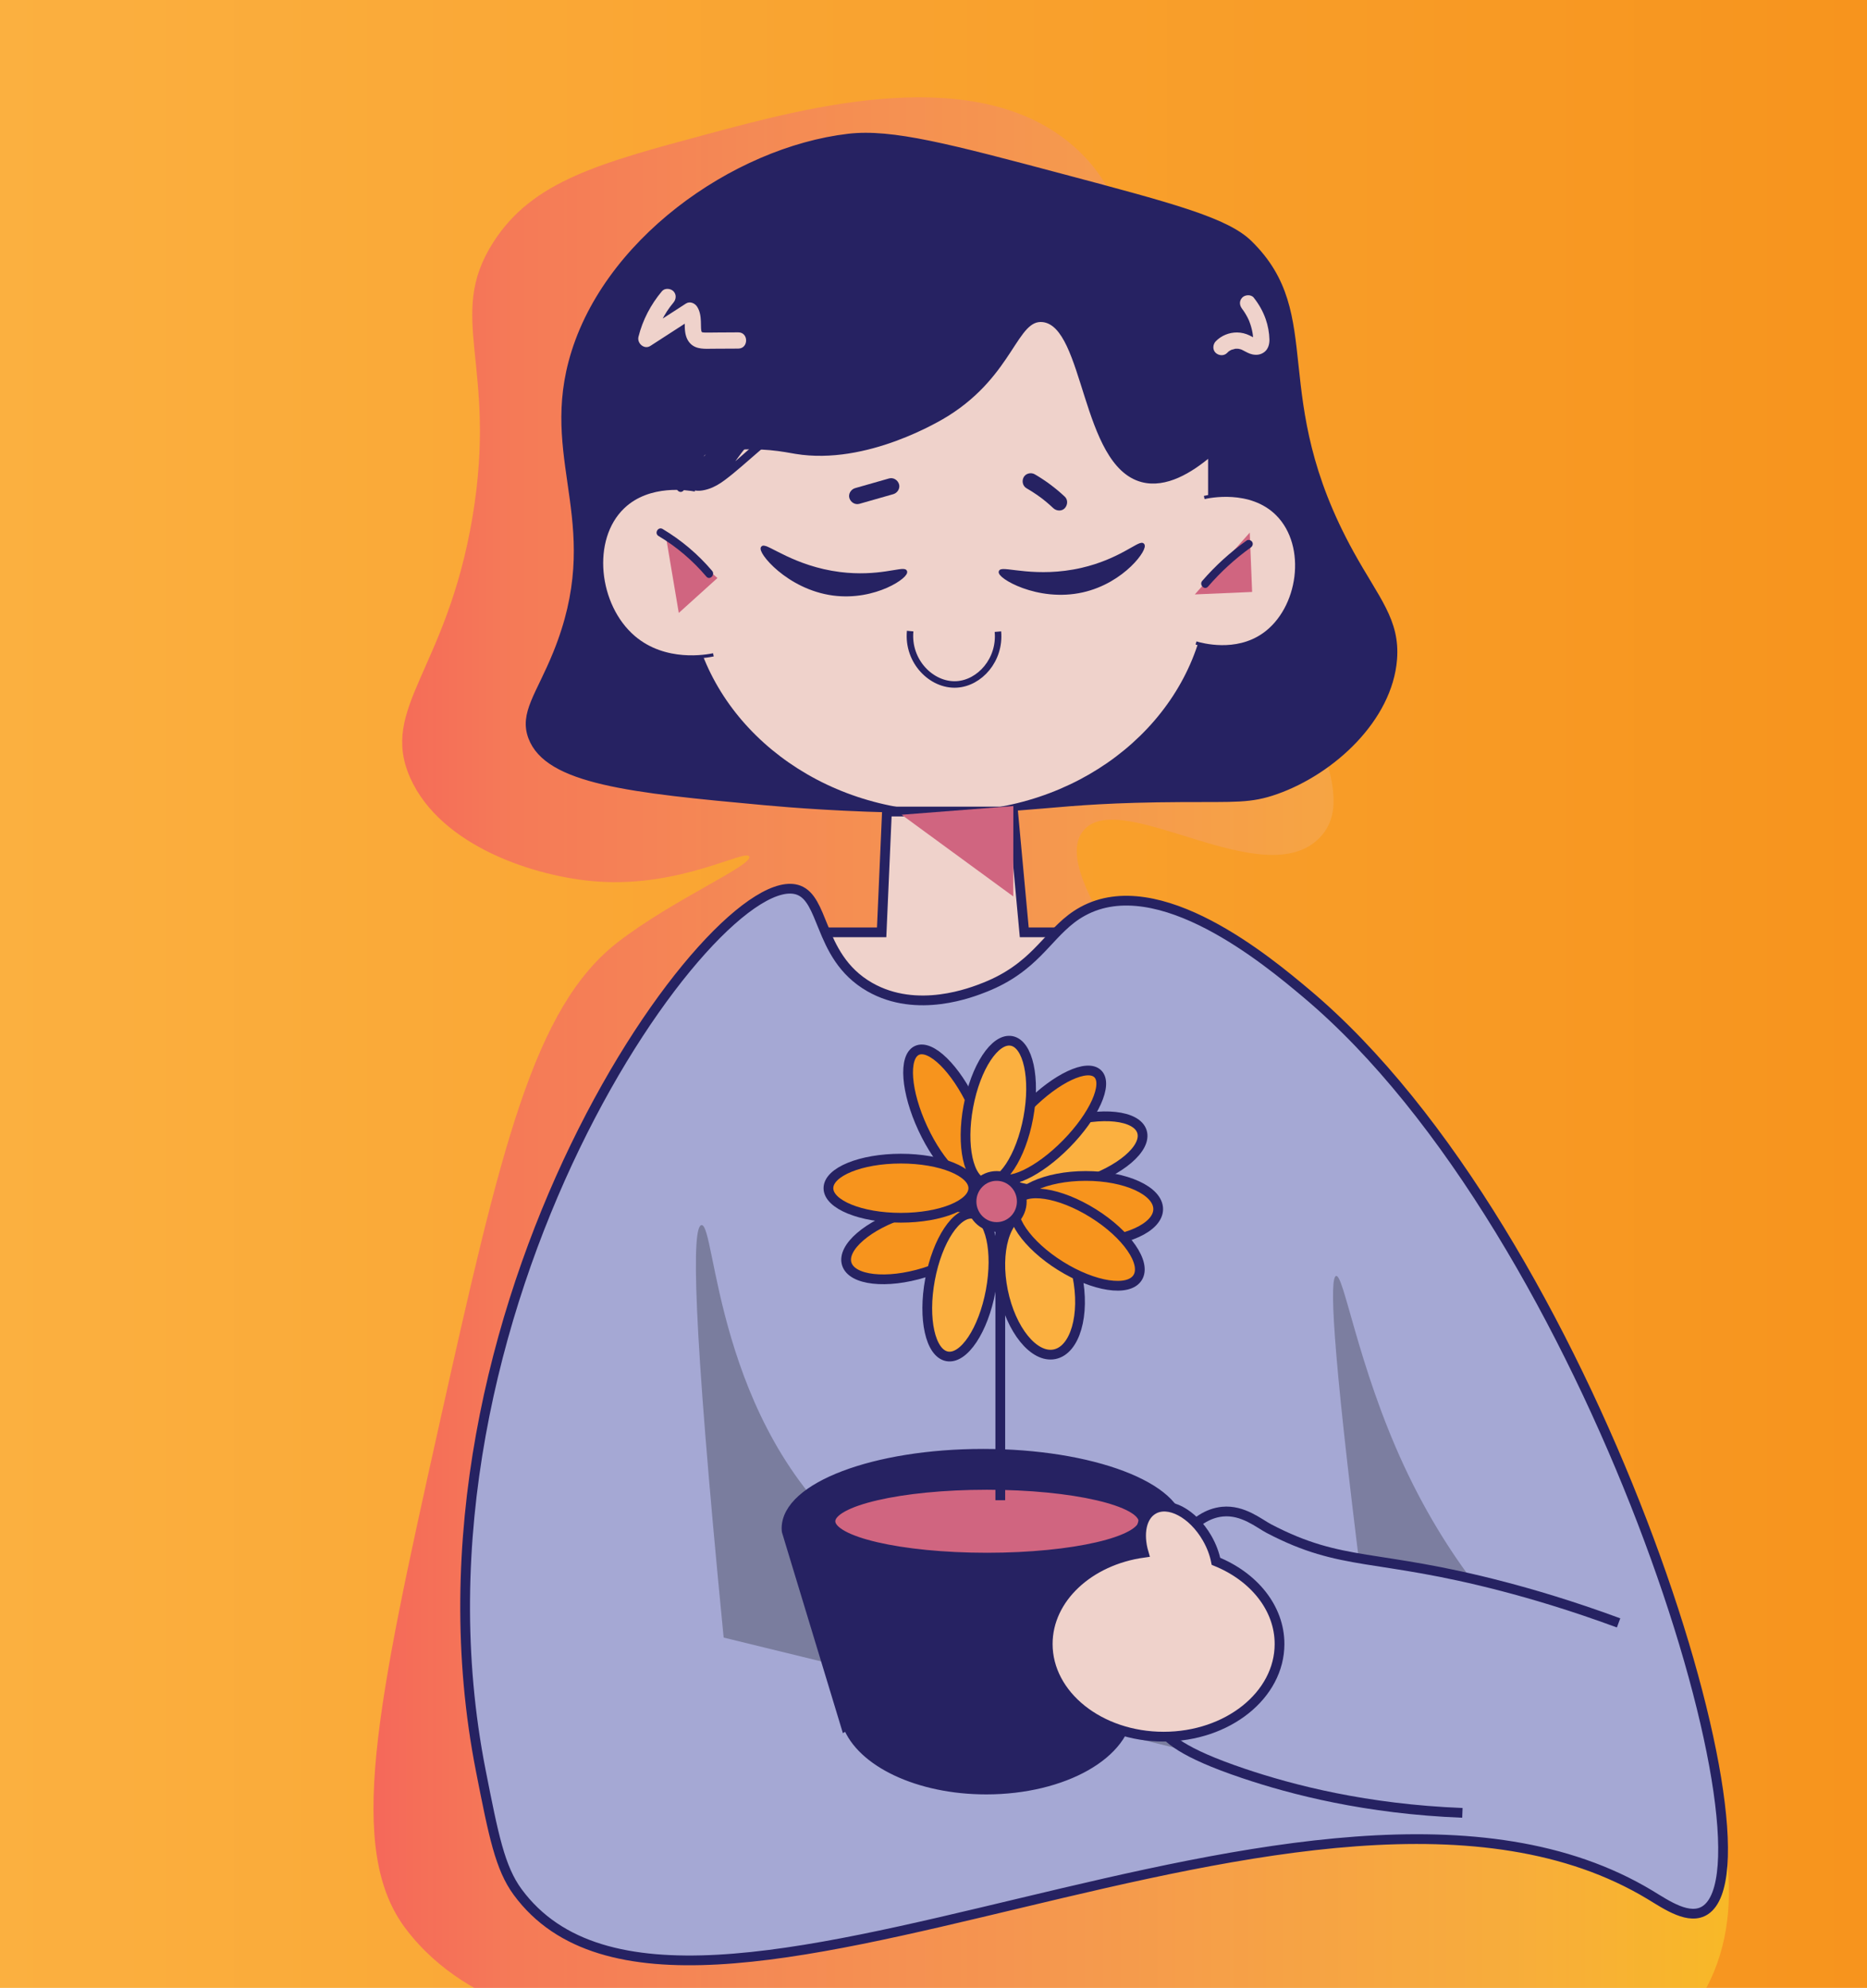 <?xml version="1.0" encoding="utf-8"?>
<!-- Generator: Adobe Illustrator 26.0.2, SVG Export Plug-In . SVG Version: 6.00 Build 0)  -->
<svg version="1.1" xmlns="http://www.w3.org/2000/svg" xmlns:xlink="http://www.w3.org/1999/xlink" x="0px" y="0px"
	 viewBox="0 0 575 612" style="enable-background:new 0 0 575 612;" xml:space="preserve">
<style type="text/css">
	.st0{opacity:0.39;clip-path:url(#XMLID_00000065047337681725699970000006608378541861350841_);fill:url(#SVGID_1_);}
	.st1{clip-path:url(#XMLID_00000065047337681725699970000006608378541861350841_);}
	.st2{fill:url(#SVGID_00000142134705624639475000000008040738598434739627_);}
	.st3{fill:#CCD7C5;stroke:#262262;stroke-width:3;stroke-miterlimit:10;}
	.st4{fill:#EFD2CB;}
	.st5{fill:#262262;stroke:#262262;stroke-miterlimit:10;}
	.st6{fill:#EFD2CB;stroke:#262262;stroke-miterlimit:10;}
	.st7{fill:#EFD2CB;stroke:#262262;stroke-width:2;stroke-miterlimit:10;}
	.st8{fill:#EFD2CB;stroke:#262262;stroke-width:3;stroke-miterlimit:10;}
	.st9{fill:#A5A8D4;stroke:#262262;stroke-width:3;stroke-miterlimit:10;}
	.st10{fill:#7A7D9E;}
	.st11{fill:#7C7EA0;}
	.st12{fill:#262262;}
	.st13{fill:#9DA89B;}
	.st14{stroke:#262262;stroke-miterlimit:10;}
	.st15{fill:#D06580;stroke:#000000;stroke-miterlimit:10;}
	.st16{fill:#D06580;}
	.st17{fill:#262262;stroke:#262262;stroke-width:3;stroke-miterlimit:10;}
	.st18{fill:#D06580;stroke:#262262;stroke-width:3;stroke-miterlimit:10;}
	.st19{stroke:#262262;stroke-width:3;stroke-miterlimit:10;}
	.st20{fill:#F7941D;stroke:#262262;stroke-width:3;stroke-miterlimit:10;}
	.st21{fill:#FBB040;stroke:#262262;stroke-width:3;stroke-miterlimit:10;}
</style>
<g id="Layer_2">
	<g>
		<defs>
			<rect id="XMLID_00000103986411752703729140000008973900780618690469_" y="0" width="575" height="612"/>
		</defs>
		
			<linearGradient id="XMLID_00000119105131381638993060000006978889771308924089_" gradientUnits="userSpaceOnUse" x1="0" y1="306" x2="575" y2="306">
			<stop  offset="0" style="stop-color:#FBB040"/>
			<stop  offset="1" style="stop-color:#F7941D"/>
		</linearGradient>
		
			<use xlink:href="#XMLID_00000103986411752703729140000008973900780618690469_"  style="overflow:visible;fill:url(#XMLID_00000119105131381638993060000006978889771308924089_);"/>
		<clipPath id="XMLID_00000012469161686840545610000001530470822096830363_">
			<use xlink:href="#XMLID_00000103986411752703729140000008973900780618690469_"  style="overflow:visible;"/>
		</clipPath>
		<linearGradient id="SVGID_1_" gradientUnits="userSpaceOnUse" x1="115.035" y1="344.606" x2="532.491" y2="344.606">
			<stop  offset="0" style="stop-color:#EC008C"/>
			<stop  offset="0.096" style="stop-color:#EC2E8B"/>
			<stop  offset="0.282" style="stop-color:#ED5F8B"/>
			<stop  offset="0.539" style="stop-color:#EF9182"/>
			<stop  offset="0.856" style="stop-color:#F5CE5E"/>
			<stop  offset="1" style="stop-color:#F9ED32"/>
		</linearGradient>
		<path style="opacity:0.39;clip-path:url(#XMLID_00000012469161686840545610000001530470822096830363_);fill:url(#SVGID_1_);" d="
			M217.95,41.26c-33.45,8.99-53.97,14.5-66.03,33.33c-14.78,23.09,1.5,37.59-6.41,84.62c-7.93,47.15-28.68,58.65-19.23,80.13
			c9.33,21.19,38.63,30.68,57.69,32.05c25.75,1.86,45.68-10.15,46.79-7.69c1.21,2.65-23.53,13.27-40.38,26.28
			c-26.01,20.08-36.07,63.24-55.13,148.72c-19.38,86.9-28.69,130.85-10.26,155.13c10.27,13.53,23.59,20.09,33.97,24.36
			c74.42,30.6,327.27,78.87,367.95-8.97c47.29-102.12-223-321.51-192.95-353.85c11.87-12.77,55.37,20.07,72.44,2.56
			c17.54-17.99-21.86-59.41-55.13-172.44c-4.79-16.28-8.12-29.49-20.51-40.38C300.99,18.94,249.25,32.84,217.95,41.26z"/>
		<g style="clip-path:url(#XMLID_00000012469161686840545610000001530470822096830363_);">
			
				<linearGradient id="SVGID_00000036240621343221606730000018084796692626831774_" gradientUnits="userSpaceOnUse" x1="666.667" y1="227.795" x2="666.667" y2="227.795">
				<stop  offset="0" style="stop-color:#FBB040"/>
				<stop  offset="1" style="stop-color:#F7941D"/>
			</linearGradient>
			<path style="fill:url(#SVGID_00000036240621343221606730000018084796692626831774_);" d="M666.67,227.79"/>
		</g>
	</g>
	<path class="st3" d="M269.9,386.68"/>
	<g>
		<g>
			<path class="st4" d="M189.87,97.83c-0.43,2.18-0.85,4.36-1.28,6.53c-0.43,2.19-1.13,4.51,0.8,6.2c1.68,1.46,4.12,1.22,5.97,0.24
				c1.75-0.93,2.92-2.49,4.29-3.86c0.47-0.47,1-1,1.67-1.17c0.19-0.05,0.57-0.04,0.72,0.14c-0.06-0.07-0.15-0.14-0.15-0.25
				c0.02,0.39-0.08,0.79-0.1,1.18c-0.05,1.03,0.18,2.05,0.85,2.85c1.45,1.75,3.75,1.49,5.8,1.49c2.25,0,4.51,0.01,6.76,0.01
				c3.22,0.01,3.22-4.99,0-5c-1.94,0-3.89-0.01-5.83-0.01c-0.54,0-1.09,0-1.63,0c-0.39,0-1.06-0.14-1.4,0c-0.11,0-0.21,0-0.32-0.01
				c0.32,0.17,0.55,0.43,0.71,0.8c0.05-0.03,0.09-0.47,0.1-0.63c0.3-3.5-2.67-5.96-6.08-5.52c-1.76,0.22-3.25,1.24-4.5,2.45
				c-1.01,0.98-1.86,2.31-3.09,3.03c0.12-0.07-0.86,0.48-0.77,0.32c-0.03,0.05,0.16-0.29,0.3,0.22c0.43,1.56,0.44,0.25,0.54-0.22
				c0.09-0.47,0.18-0.93,0.27-1.4c0.4-2.02,0.79-4.05,1.19-6.07c0.26-1.32-0.38-2.7-1.75-3.08
				C191.72,95.75,190.13,96.5,189.87,97.83L189.87,97.83z"/>
		</g>
	</g>
</g>
<g id="Layer_1">
	<path class="st5" d="M327.91,54.24c-35.44-9.42-53.16-14.13-66.64-12.56c-35.33,4.14-76,32.78-85.71,69.87
		c-8.31,31.75,11,50.79-4.73,89.49c-5.17,12.73-10.45,18.5-7.62,26.08c5.18,13.86,31.04,16.5,72.35,20.28
		c7.66,0.7,24.54,2.09,46.89,2.37c39.15,0.5,38.26-3.12,81.63-3.34c16.4-0.08,21.04,0.41,29.07-2.42
		c17.58-6.2,35.18-22.6,36.61-41.04c0.93-12.01-5.47-18.6-13.33-32.84c-26.73-48.45-8.11-72.89-31.41-95.62
		C377.84,67.52,361.2,63.09,327.91,54.24z"/>
	<path class="st6" d="M372.57,140.2c0,12.72,0,25.43,0,38.15c0,4.32-0.43,8.56-1.25,12.68c-6.7,33.69-39.64,59.28-79.27,59.28
		c-39.63,0-72.57-25.59-79.27-59.28c-0.82-4.11-1.25-8.36-1.25-12.68c0-12.39,0-24.79,0-37.18c2.83-0.97,7.19-2.24,12.61-2.9
		c10.11-1.23,17.64,0.42,20.94,0.97c21.79,3.6,44.58-10.3,46.65-11.59c20.17-12.62,21.04-30.01,29.51-28.98
		c13.26,1.62,12.09,44.39,30.46,49.26C359.06,149.88,366.82,145.04,372.57,140.2z"/>
	<path class="st5" d="M234.9,168.54c-1.46,0.95,7.68,12.46,21.74,14.31c12.95,1.71,23.3-5.68,22.18-6.99
		c-0.88-1.02-8.32,2.23-20.17,0.74C244.45,174.81,236.13,167.74,234.9,168.54z"/>
	<path class="st5" d="M308.13,175.92c-1.05,1.39,11.4,9.07,25.24,5.96c12.75-2.86,20.01-13.38,18.52-14.22
		c-1.17-0.66-7.07,4.97-18.72,7.65C319.21,178.52,309.02,174.74,308.13,175.92z"/>
	<path class="st7" d="M280.31,194.29c-0.89,9.35,6.63,16.83,14.28,16.42c7.13-0.39,13.54-7.58,12.75-16.25"/>
	<path class="st6" d="M214.07,150.83c-1.97-0.36-14.11-2.4-22.15,5.27c-10.37,9.88-8.11,30.35,3.26,40.08
		c9.67,8.27,22.5,5.84,24.53,5.42"/>
	<path class="st6" d="M370.88,153.16c1.21-0.28,14.27-3.13,22.52,5.14c9.73,9.76,7.02,29.25-4.26,37.11
		c-8.56,5.96-18.98,3.07-20.79,2.54"/>
	<path class="st8" d="M326.99,287.02c-3.44,3.25-6.4,7.05-10.55,10.64c-1.16,1-2.4,1.98-3.77,2.93c-2.55,1.78-5.54,3.44-9.2,4.91
		c-4.09,1.63-20.98,8.36-35.61,0c-8.45-4.83-11.79-12.21-14.33-18.47h18l1.63-37.19h38.85l3.44,37.19H326.99z"/>
	<path class="st7" d="M316.71,300.58h-4.04c1.37-0.95,2.61-1.93,3.77-2.93L316.71,300.58z"/>
	<path class="st8" d="M358.37,287.02v50.22H245.09v-50.22h8.45c2.54,6.27,5.88,13.64,14.33,18.47c14.63,8.36,31.52,1.63,35.61,0
		c3.65-1.46,6.65-3.13,9.2-4.91c1.37-0.95,2.61-1.93,3.77-2.93c4.15-3.59,7.11-7.39,10.55-10.64H358.37z"/>
	<path class="st9" d="M525.22,588.06c-4.9,3.27-11.86-1.55-17-4.67c-102.67-61.94-297.61,68.72-348.8-0.92
		c-5.44-7.41-7.41-17.38-11.33-37.27c-27.89-141.56,72.79-280.74,97.92-271.13c3.74,1.44,5.34,5.98,7.53,11.34
		c2.54,6.27,5.88,13.64,14.33,18.47c14.63,8.36,31.52,1.63,35.61,0c3.65-1.46,6.65-3.13,9.2-4.91c1.37-0.95,2.61-1.93,3.77-2.93
		c4.15-3.59,7.11-7.39,10.55-10.64c1.9-1.82,3.95-3.46,6.43-4.82c23.43-12.86,57.13,15.38,68.79,25.16
		C490.06,379.37,549.48,571.88,525.22,588.06z"/>
	<path class="st10" d="M263.47,474.42c15.2,12.72,23.79,12.22,64.07,32.93c28.96,14.88,51.43,28.98,65.69,38.4
		c-56.79-13.87-113.57-27.74-170.36-41.6c-9.8-99.95-9.76-126.57-6.84-126.98C220.48,376.52,220.3,438.3,263.47,474.42z"/>
	<path class="st11" d="M432.38,451.22c14.66,31.57,33.68,51.96,48.18,64.62c-20.39-9.51-40.78-19.03-61.17-28.54
		c-9.53-75.93-9.77-93.54-7.97-94.45C413.8,391.65,418.1,420.46,432.38,451.22z"/>
	<path class="st9" d="M450.39,558.11c-29.64-1.16-52.42-7.08-67.48-12.16c-18.99-6.41-23.54-10.77-26.26-14.86
		c-12.95-19.46,1.04-47.21,2.2-49.37c2.59-4.87,8.2-15.41,17.65-16.34c6.29-0.62,11.28,3.65,14.34,5.25
		c22.74,11.87,32.64,7.46,72.23,17.82c8.41,2.2,20.66,5.73,35.42,11.18"/>
	<g>
		<g>
			<path class="st12" d="M316.17,150.33c1.55,0.9,3.05,1.88,4.49,2.95c0.17,0.13,0.34,0.25,0.51,0.38c0.26,0.2-0.04-0.02-0.13-0.1
				c0.08,0.07,0.17,0.13,0.25,0.2c0.35,0.28,0.7,0.56,1.04,0.85c0.71,0.59,1.4,1.21,2.07,1.84c0.96,0.89,2.6,1.02,3.54,0
				c0.89-0.97,1.02-2.58,0-3.54c-2.81-2.63-5.92-4.96-9.25-6.89c-1.13-0.66-2.79-0.3-3.42,0.9
				C314.64,148.1,314.96,149.63,316.17,150.33L316.17,150.33z"/>
		</g>
	</g>
	<g>
		<g>
			<path class="st12" d="M273.8,147.3c-3.48,0.99-6.97,1.99-10.45,2.98c-1.26,0.36-2.16,1.78-1.75,3.08
				c0.41,1.28,1.73,2.13,3.08,1.75c3.48-0.99,6.97-1.99,10.45-2.98c1.26-0.36,2.16-1.78,1.75-3.08
				C276.46,147.77,275.15,146.92,273.8,147.3L273.8,147.3z"/>
		</g>
	</g>
	<path class="st13" d="M867.95,378.44"/>
</g>
<g id="Layer_4">
	<path class="st14" d="M537.02,222.41"/>
	<path class="st15" d="M713.46,340.62"/>
	<polygon class="st16" points="277.68,250.83 312.09,248.15 312.07,275.98 	"/>
	<polygon class="st16" points="204.85,163.76 220.96,177.95 209.05,188.7 	"/>
	<polygon class="st16" points="384.9,163.97 385.63,182.24 367.98,183 	"/>
</g>
<g id="Layer_5">
	<path class="st17" d="M363.31,470.54c0,0.22-0.01,0.43-0.03,0.66c0,0.05,0,0.09-0.01,0.14l-0.99,3.45l-14.83,51.39
		c-0.42,13.72-19.84,24.75-43.71,24.75c-20.98,0-38.52-8.52-42.74-19.9l-0.52,0.3l-17.09-56.29l-1.12-3.71
		c-0.01-0.04-0.01-0.09-0.01-0.13c-0.02-0.22-0.03-0.43-0.03-0.66c0-12.69,27.11-22.97,60.55-22.97
		C336.21,447.57,363.31,457.85,363.31,470.54z"/>
	<ellipse class="st18" cx="303.96" cy="468.34" rx="48.2" ry="11.2"/>
	<line class="st19" x1="308.07" y1="461.86" x2="308.07" y2="368.09"/>
	
		<ellipse transform="matrix(0.956 -0.295 0.295 0.956 -100.261 100.069)" class="st20" cx="281.66" cy="382.46" rx="22.02" ry="9.6"/>
	
		<ellipse transform="matrix(0.907 -0.422 0.422 0.907 -117.796 155.054)" class="st20" cx="291.72" cy="343.89" rx="8.48" ry="22.57"/>
	
		<ellipse transform="matrix(0.956 -0.295 0.295 0.956 -89.962 113.136)" class="st21" cx="330.16" cy="354.87" rx="22.33" ry="9.64"/>
	<ellipse class="st20" cx="334.39" cy="372.24" rx="22.31" ry="10.21"/>
	<ellipse class="st20" cx="277.45" cy="365.8" rx="22.31" ry="9.1"/>
	
		<ellipse transform="matrix(0.701 -0.713 0.713 0.701 -150.591 333.564)" class="st20" cx="322.62" cy="346.42" rx="22.15" ry="8.22"/>
	
		<ellipse transform="matrix(0.183 -0.983 0.983 0.183 -85.2 581.946)" class="st21" cx="307.42" cy="342.22" rx="22.3" ry="9.39"/>
	
		<ellipse transform="matrix(0.183 -0.983 0.983 0.183 -147.095 613.988)" class="st21" cx="295.74" cy="395.47" rx="22.3" ry="9.5"/>
	
		<ellipse transform="matrix(0.98 -0.199 0.199 0.98 -72.272 71.764)" class="st21" cx="320.43" cy="394.97" rx="11.68" ry="22.3"/>
	
		<ellipse transform="matrix(0.53 -0.848 0.848 0.53 -167.785 460.572)" class="st20" cx="331.65" cy="381.67" rx="9.53" ry="22.08"/>
	<ellipse class="st18" cx="306.95" cy="369.89" rx="7.74" ry="7.86"/>
	<g>
		<g>
			<path class="st12" d="M202.81,165.01c5.58,3.33,10.54,7.56,14.74,12.51c1.04,1.23,2.8-0.55,1.77-1.77
				c-4.33-5.11-9.5-9.47-15.25-12.9C202.69,162.03,201.43,164.19,202.81,165.01L202.81,165.01z"/>
		</g>
	</g>
	<g>
		<g>
			<path class="st12" d="M383.95,166.4c-5.03,3.59-9.63,7.75-13.68,12.43c-1.05,1.21,0.71,2.99,1.77,1.77
				c3.9-4.51,8.32-8.57,13.17-12.04c0.55-0.39,0.81-1.09,0.45-1.71C385.34,166.31,384.5,166.01,383.95,166.4L383.95,166.4z"/>
		</g>
	</g>
	<g>
		<g>
			<path class="st12" d="M211.66,150.37c7.34-7.13,14.24-14.69,20.66-22.66c0.99-1.23-0.59-2.92-1.77-1.77
				c-7.66,7.52-18.13,11.94-24.15,21.12c-0.7,1.07,0.67,2.32,1.71,1.71c5.3-3.08,9.29-7.93,11.37-13.68
				c0.46-1.27-1.23-1.96-2.09-1.22c-4.75,4.09-7.97,9.79-9.02,15.98c-0.19,1.15,1.15,2.19,2.09,1.22
				c6.1-6.39,11.95-13.01,17.52-19.87c-0.65-0.5-1.31-1.01-1.96-1.51c-3.68,6.78-9.4,12.19-16.35,15.52
				c-0.7,0.34-0.82,1.46-0.25,1.96c3.58,3.18,8.6,1.07,11.18-2.28c2.74-3.56,3.95-9.62,8.71-11.11c-0.41-0.7-0.81-1.39-1.22-2.09
				c-3.15,3.7-6.3,7.4-9.44,11.1c-1.72,2.02-5.95,7.96-8.99,4.5c-0.41,0.7-0.81,1.39-1.22,2.09c6.93,1.16,12.13-4.26,17.04-8.26
				c6.07-4.95,13.1-8.59,20.01-12.2c-0.5-0.65-1.01-1.31-1.51-1.96c-3.86,3.29-7.72,6.58-11.58,9.86
				c-3.66,3.12-7.22,6.57-11.16,9.33c-1.64,1.14-3.49,2.19-5.51,2.37c-0.26,0.02-0.52,0.03-0.78,0.02
				c-0.39-0.12-0.49-0.09-0.31,0.11c0.22-0.44,1.23-0.95,1.63-1.25c1.06-0.8,2.11-1.6,3.17-2.4c4.1-3.1,8.19-6.2,12.29-9.3
				c-0.5-0.65-1.01-1.31-1.51-1.96c-3.13,2.58-5.04,6.17-7.67,9.19c-2.44,2.78-6.23,5.29-10.01,3.75c0.18,0.7,0.37,1.39,0.55,2.09
				c8.84-7.77,16.22-17.13,21.72-27.54c0.75-1.42-1.41-2.69-2.16-1.26c-5.41,10.23-12.64,19.38-21.33,27.03
				c-0.78,0.69-0.24,1.77,0.55,2.09c4.05,1.65,8.43-0.46,11.38-3.28c3.28-3.13,5.2-7.4,8.73-10.31c1.08-0.89-0.38-2.82-1.51-1.96
				c-3.83,2.9-7.66,5.8-11.49,8.7c-1.89,1.43-3.81,2.83-5.68,4.3c-1.29,1.02-2.1,2.98-0.34,4.05c1.44,0.88,3.7,0.44,5.2-0.04
				c1.83-0.58,3.49-1.58,5.02-2.72c3.57-2.66,6.87-5.72,10.26-8.61c4.11-3.5,8.22-7,12.33-10.5c1.12-0.96-0.31-2.59-1.51-1.96
				c-6.49,3.39-13.02,6.8-18.85,11.27c-2.6,1.99-4.97,4.28-7.65,6.17c-2.52,1.78-5.46,3.3-8.63,2.77c-1.23-0.21-2.08,1.11-1.22,2.09
				c1.31,1.5,3.34,1.9,5.24,1.52c2.26-0.45,4-2.2,5.45-3.87c3.79-4.39,7.52-8.83,11.28-13.25c0.76-0.89,0.06-2.49-1.22-2.09
				c-4.22,1.32-6.19,5.28-8.12,8.91c-0.97,1.81-2.06,3.8-3.82,4.96c-1.6,1.05-3.97,1.55-5.52,0.16c-0.08,0.65-0.17,1.31-0.25,1.96
				c7.31-3.5,13.38-9.3,17.25-16.42c0.65-1.19-1.03-2.66-1.96-1.51c-5.57,6.86-11.41,13.48-17.52,19.87
				c0.7,0.41,1.39,0.81,2.09,1.22c0.99-5.81,3.92-11.02,8.38-14.87c-0.7-0.41-1.39-0.81-2.09-1.22c-1.86,5.13-5.51,9.44-10.23,12.19
				c0.57,0.57,1.14,1.14,1.71,1.71c5.86-8.94,16.29-13.28,23.76-20.61c-0.59-0.59-1.18-1.18-1.77-1.77
				c-6.42,7.96-13.32,15.53-20.66,22.66C208.74,149.73,210.51,151.5,211.66,150.37L211.66,150.37z"/>
		</g>
	</g>
	<path class="st8" d="M394.07,506.12c0,15.76-15.98,28.53-35.69,28.53c-19.72,0-35.7-12.77-35.7-28.53
		c0-14.07,12.76-25.77,29.54-28.09c-1.69-5.83-0.66-11.23,2.97-13.32c4.75-2.75,12.17,1.2,16.56,8.81c1.37,2.37,2.28,4.82,2.74,7.15
		C386.11,485.37,394.07,495,394.07,506.12z"/>
	<g>
		<g>
			<path class="st12" d="M235.06,104.87c-3.37,0.3-6.7,0.08-9.99-0.73c0.37,0.21,0.74,0.43,1.1,0.64c-0.35-0.4-0.58-1.32-0.69-2.14
				c-0.1-0.74-0.17-1.9-0.29-2.79c-0.32-2.34-1.28-4.62-3.52-5.72c-2.54-1.26-5.47-0.46-7.78,0.93c-1.96,1.18-3.82,3.49-6.29,3.3
				c0.83,0.83,1.67,1.67,2.5,2.5c-0.2-3.81-0.18-7.62,0.06-11.43c0.2-3.21-4.8-3.2-5,0c-0.23,3.81-0.25,7.62-0.06,11.43
				c0.07,1.43,1.09,2.39,2.5,2.5c3.7,0.3,6.05-2.37,8.98-4.08c0.77-0.45,2.03-1.14,2.92-0.68c0.56,0.29,0.73,1.48,0.81,2.2
				c0.3,2.54,0.26,6.4,2.83,7.91c0.81,0.47,1.97,0.58,2.88,0.74c0.98,0.17,1.98,0.31,2.98,0.41c2.02,0.2,4.04,0.19,6.06,0.01
				c1.35-0.12,2.5-1.06,2.5-2.5C237.56,106.11,236.41,104.75,235.06,104.87L235.06,104.87z"/>
		</g>
	</g>
	<g>
		<g>
			<path class="st12" d="M384.56,95.15c0.05,0.88,0.1,1.77,0.06,2.65c-0.01,0.18-0.02,0.35-0.03,0.53
				c-0.01,0.12-0.02,0.23-0.03,0.35c-0.03,0.28-0.03,0.23,0.02-0.15c0.05,0.08-0.07,0.4-0.1,0.51c-0.05,0.23-0.11,0.45-0.18,0.67
				c-0.03,0.11-0.07,0.22-0.11,0.33c-0.08,0.21-0.08,0.22,0,0.01c0.08-0.19,0.08-0.2,0-0.02c-0.04,0.09-0.09,0.17-0.14,0.26
				c-0.07,0.12-0.31,0.36-0.32,0.5c0.07-0.09,0.14-0.18,0.21-0.27c-0.06,0.08-0.13,0.15-0.19,0.22c-0.13,0.15-0.28,0.28-0.42,0.41
				c-0.36,0.35,0.47-0.29,0.04-0.03c-0.17,0.1-0.33,0.2-0.5,0.29c-0.41,0.24,0.57-0.19,0-0.01c-0.14,0.05-0.35,0.05-0.48,0.12
				c0.43-0.05,0.52-0.06,0.25-0.04c-0.09,0-0.19,0-0.28,0c-0.45,0.02,0.56,0.17,0.1,0.01c-0.05-0.02-0.63-0.17-0.62-0.2
				c0.32,0.14,0.4,0.17,0.22,0.09c-0.07-0.03-0.15-0.07-0.22-0.1c-0.2-0.09-0.4-0.18-0.59-0.27c-0.49-0.21-0.96-0.42-1.48-0.53
				c-1.1-0.21-2.25-0.08-3.24,0.47c-1.21,0.67-1.79,1.8-1.93,3.13c-0.14,1.31,1.25,2.56,2.5,2.5c1.47-0.07,2.36-1.1,2.5-2.5
				c0.01,0.3-0.07,0.57-0.22,0.83c0.13-0.21,0.07-0.13-0.19,0.24c0.18-0.17,0.11-0.11-0.24,0.18c0.16-0.09,0.13-0.08-0.09,0.02
				c-0.47,0.19,0.09,0.01,0.17-0.02c-0.46,0.05-0.56,0.07-0.29,0.05c0.08,0,0.16,0,0.25,0.01c-0.14-0.02-0.28-0.04-0.42-0.05
				c0.11,0.02,0.21,0.05,0.31,0.08c0.1,0.03,0.2,0.07,0.31,0.11c-0.35-0.15-0.4-0.17-0.15-0.06c0.49,0.23,0.99,0.46,1.49,0.65
				c1.78,0.67,3.89,0.36,5.44-0.73c1.63-1.15,2.77-2.75,3.28-4.69c0.48-1.81,0.43-3.71,0.33-5.56c-0.07-1.3-1.1-2.56-2.5-2.5
				C385.77,92.7,384.48,93.75,384.56,95.15L384.56,95.15z"/>
		</g>
	</g>
	<g>
		<g>
			<path class="st12" d="M254.49,100.17c1.07,0,2.14,0,3.21,0c0.64,0,1.31-0.28,1.77-0.73c0.24-0.23,0.42-0.49,0.52-0.8
				c0.16-0.3,0.23-0.62,0.22-0.96c-0.03-0.65-0.24-1.32-0.73-1.77c-0.49-0.45-1.09-0.73-1.77-0.73c-1.07,0-2.14,0-3.21,0
				c-0.64,0-1.31,0.28-1.77,0.73c-0.24,0.23-0.42,0.49-0.52,0.8c-0.16,0.3-0.23,0.62-0.22,0.96c0.03,0.65,0.24,1.32,0.73,1.77
				C253.21,99.88,253.81,100.17,254.49,100.17L254.49,100.17z"/>
		</g>
	</g>
	<g>
		<g>
			<path class="st12" d="M211.99,94.53c3.22,0,3.22-5,0-5C208.77,89.53,208.76,94.53,211.99,94.53L211.99,94.53z"/>
		</g>
	</g>
	<g>
		<g>
			<path class="st4" d="M203.86,89.66c-3.43,4.09-5.92,8.82-7.22,14.01c-0.51,2.02,1.78,4.05,3.67,2.82c4.49-2.9,8.97-5.8,13.46-8.7
				c-1.14-0.3-2.28-0.6-3.42-0.9c0.69,1.03,0.5,2.42,0.55,3.93c0.07,1.84,0.42,3.69,1.8,5.03c1.82,1.78,4.48,1.53,6.81,1.51
				c2.62-0.01,5.24-0.03,7.86-0.04c3.22-0.02,3.22-5.02,0-5c-2.29,0.01-4.59,0.02-6.88,0.04c-1.11,0.01-2.23,0.04-3.34,0.02
				c-0.33-0.01-0.62-0.03-0.93-0.1c0.04,0.01-0.22-0.27-0.08-0.05c-0.16-0.27-0.19-0.56-0.23-1.11c-0.04-0.71-0.02-1.42-0.05-2.14
				c-0.06-1.61-0.29-3.25-1.2-4.62c-0.73-1.08-2.23-1.67-3.42-0.9c-4.49,2.9-8.97,5.8-13.46,8.7c1.22,0.94,2.45,1.88,3.67,2.82
				c1.09-4.32,3.07-8.38,5.94-11.8c0.87-1.03,1.01-2.52,0-3.54C206.5,88.77,204.73,88.62,203.86,89.66L203.86,89.66z"/>
		</g>
	</g>
	<g>
		<g>
			<path class="st4" d="M382.59,95.13c-0.32-0.4,0.23,0.33,0.29,0.4c0.17,0.25,0.34,0.5,0.5,0.75c0.32,0.51,0.62,1.04,0.89,1.57
				c0.14,0.27,0.26,0.54,0.39,0.82c0.12,0.27,0.12,0.28,0.01,0.03c0.06,0.14,0.11,0.28,0.16,0.42c0.19,0.49,0.35,0.99,0.5,1.5
				c0.17,0.58,0.3,1.17,0.41,1.76c0.02,0.1,0.16,1.03,0.08,0.45c0.04,0.3,0.07,0.6,0.09,0.9c0.02,0.23,0.03,0.45,0.04,0.68
				c0.01,0.14,0.01,0.28,0,0.43c-0.02,0.3-0.01,0.29,0.02-0.03c-0.08,0.28-0.07,0.27,0.03-0.02c0.09-0.16,0.21-0.3,0.37-0.39
				c0.2-0.12,0.41-0.17,0.64-0.16c-0.27-0.01-0.23,0.01,0.15,0.06c-0.18,0.05-0.56-0.15-0.73-0.21c0.58,0.19-0.22-0.11-0.34-0.17
				c-0.42-0.21-0.82-0.45-1.24-0.65c-1.21-0.58-2.5-0.91-3.86-0.92c-2.44-0.02-4.89,0.97-6.58,2.74c-0.9,0.95-1.01,2.61,0,3.54
				c0.98,0.9,2.57,1.01,3.54,0c0.13-0.14,0.27-0.27,0.41-0.4c0.09-0.09,0.37-0.26-0.06,0.03c0.08-0.05,0.16-0.11,0.24-0.16
				c0.16-0.11,0.32-0.2,0.49-0.29c0.08-0.05,0.17-0.09,0.26-0.13c0.27-0.14,0.11-0.02-0.07,0.03c0.4-0.11,0.8-0.23,1.2-0.33
				c0.29-0.07-0.19,0.02-0.19,0.02c0.08-0.04,0.31-0.03,0.38-0.03c0.22-0.01,0.45-0.01,0.67,0c0.02,0,0.29,0.02,0.29,0.02
				c0,0.02-0.49-0.09-0.19-0.02c0.22,0.05,0.44,0.09,0.65,0.15c0.18,0.05,0.36,0.12,0.54,0.18c-0.47-0.17-0.01,0.02,0.18,0.12
				c0.92,0.49,1.88,1.04,2.9,1.27c1.41,0.32,2.78,0.11,3.9-0.84c1.07-0.91,1.43-2.35,1.41-3.71c-0.05-2.12-0.45-4.3-1.15-6.3
				c-0.86-2.44-2.09-4.6-3.69-6.62c-0.81-1.03-2.7-0.91-3.54,0C381.58,92.69,381.72,94.03,382.59,95.13L382.59,95.13z"/>
		</g>
	</g>
</g>
</svg>
